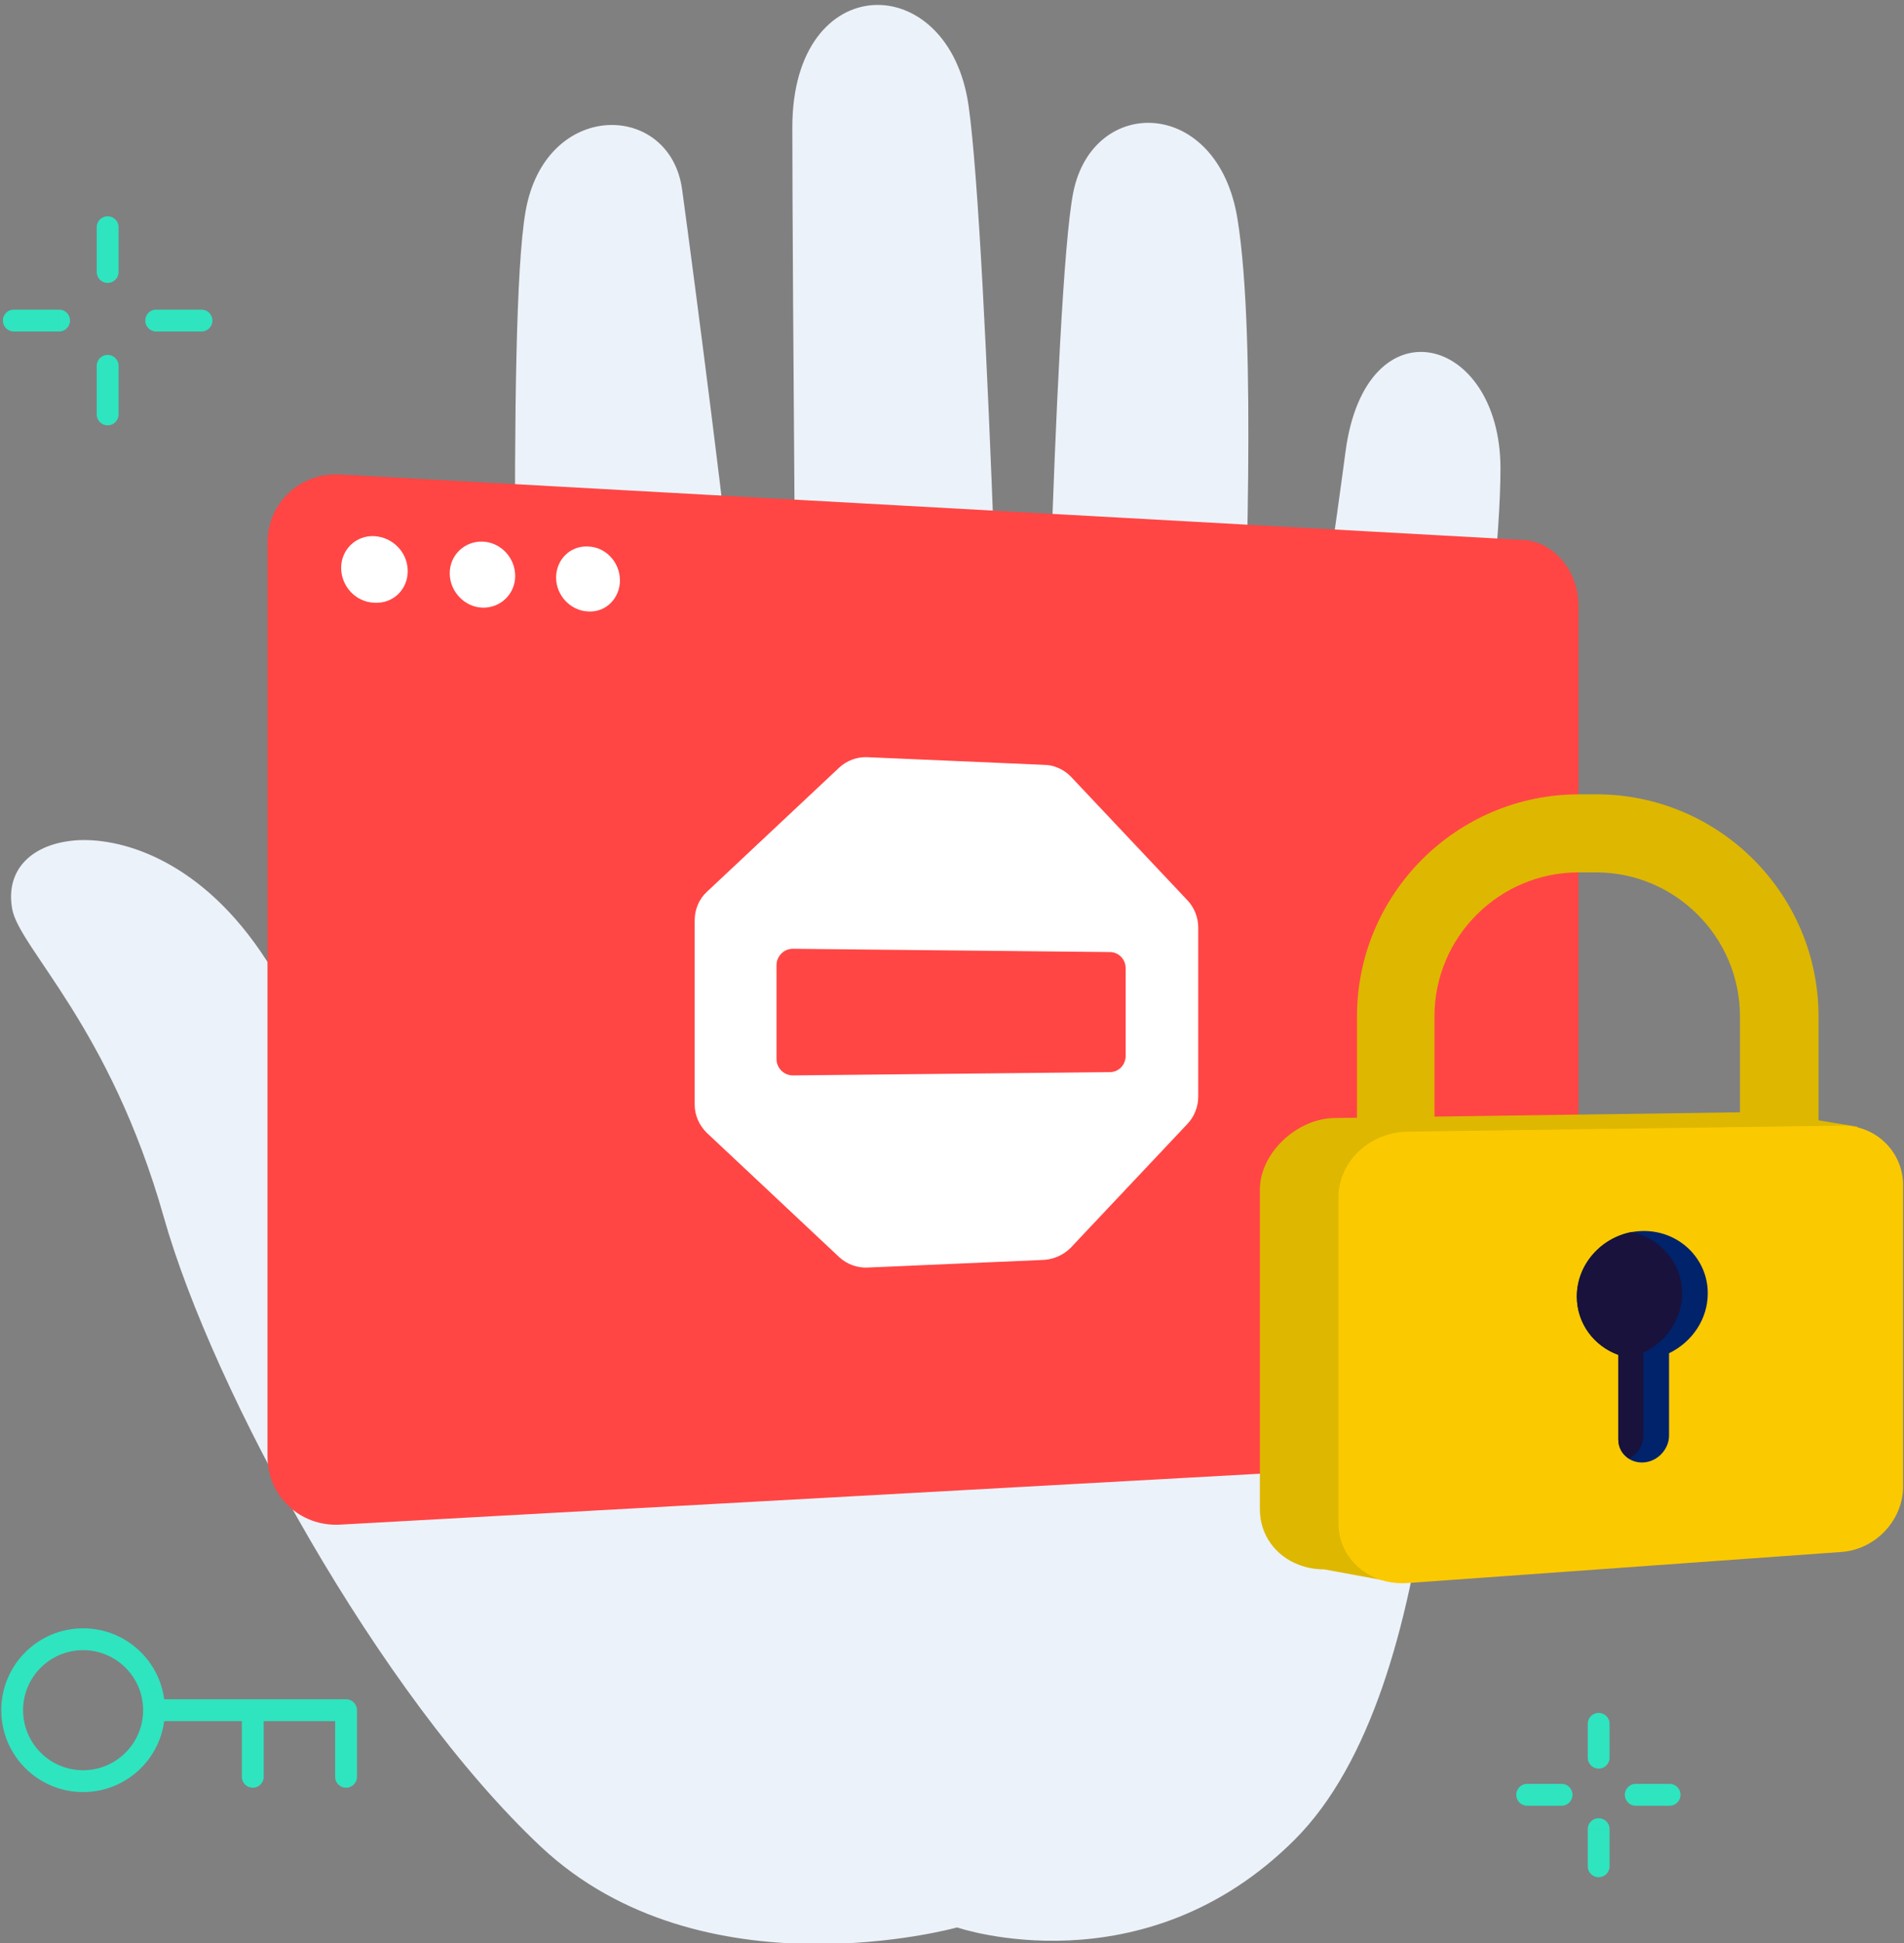 <svg viewBox="0 0 349 356" fill="none"
    xmlns="http://www.w3.org/2000/svg">
    <rect x="0" y="0" width="349" height="356" fill="#808080" stroke="none"/>
    <path d="M275.033 85.83c0 24.7-9.9 83.9-9.9 117.1 0 33.2 0 106.3-27.8 134.1-27.8 27.8-61.9 16.1-61.9 16.1s-46.7 13-76.3-14.8c-29.6-27.8-60.1-83.5-69.1-115.3-9.9-35-26.5-49.3-27.8-56.5-1.3-7.2 3.6-12.1 12.1-12.6 8.5-.4 22.9 4 34.5 22 11.6 18 17.5 26 23.8 35.9 6.3 9.9 20.6 23.3 20.6 23.3s.4-44.9 1.3-64.1c.9-19.3-1.8-111.7 1.8-132.3 3.6-20.6 26.5-20.2 28.7-4 2.2 16.1 8.8 66.8 9.8 79.8s3.7 44.4 3.7 44.4l7.6-2.7s-.9-105.8-.9-132.9c0-29.2 28.7-29.2 32.3-4 3.6 25.2 6.7 142.8 6.7 142.8l6.7 2.7s2.2-111.7 5.8-129.6c3.6-17.9 26.5-17.5 30.1 4.9 3.6 22.4 1.3 72.2.9 94.2s-.9 43.5-.9 43.5l5.4 4s11-73.3 14.4-99.1c3.7-27.8 28.4-21.5 28.4 3.1z" fill="#ECF2F9"/>
    <path d="M279.233 267.33l-216.9 12c-7.3.4-13.3-5.2-13.3-12.5V99.43c0-7.3 6-12.9 13.3-12.5l216.9 12c5.6.3 10.1 5.7 10.1 12v144.4c0 6.3-4.5 11.7-10.1 12z" fill="#FF4645"/>
    <path d="M191.333 140.128l-32.3-1.4c-1.9-.1-3.8.6-5.2 1.9l-24.3 22.8c-1.4 1.3-2.2 3.2-2.2 5.2v33.7c0 2 .8 3.8 2.2 5.2l24.3 22.8c1.4 1.3 3.3 2 5.2 1.9l32.3-1.4c1.8-.1 3.6-.9 4.9-2.2l21.5-22.8c1.2-1.3 1.9-3.1 1.9-4.9v-31c0-1.8-.7-3.6-1.9-4.9l-21.5-22.8c-1.3-1.3-3.1-2.1-4.9-2.1z" fill="#fff"/>
    <path d="M203.433 196.428l-58.1.6c-1.6 0-3-1.3-3-3v-17.2c0-1.6 1.3-3 3-3l58.1.6c1.6 0 2.9 1.3 2.9 3v16c0 1.7-1.3 3-2.9 3z" fill="#FF4645"/>
    <path fill-rule="evenodd" clip-rule="evenodd" d="M74.733 104.63c0 3.4-2.7 6-6.1 5.8-3.4-.1-6.1-3-6.1-6.4 0-3.4 2.8-6 6.1-5.8 3.4.2 6.1 3 6.1 6.4zm19.7.9c0 3.3-2.7 5.9-6 5.8-3.3-.1-6-3-6-6.3s2.7-5.9 6-5.8c3.3.1 6 2.9 6 6.3zm13.4 6.498c3.2.2 5.8-2.4 5.8-5.7 0-3.3-2.6-6.1-5.8-6.2-3.3-.2-5.9 2.4-5.9 5.7 0 3.3 2.7 6.1 5.9 6.2z" fill="#fff"/>
    <path fill-rule="evenodd" clip-rule="evenodd" d="M248.733 248.231h84.6v-62c0-22.5-18.3-40.7-40.7-40.7h-3.2c-22.5 0-40.7 18.3-40.7 40.7v62zm70.2-14.3h-56v-47.7c0-14.6 11.9-26.4 26.4-26.4h3.2c14.6 0 26.4 11.9 26.4 26.4v47.7z" fill="#DEB700"/>
    <path d="M340.533 206.43s-16.3-2.7-17.3-2.7l-78.6 1.1c-7 .1-13.7 6.5-13.7 13.1v58.6c0 4.7 2.9 8.5 7 10.1 1.5.6 3.1.9 4.8.9l12.5 2.3 7.6-3.7 60.4-4.3c6.2-.4 11.2-5.8 11.2-11.9v-43.3l6.1-20.2z" fill="#DEB700"/>
    <path d="M337.633 284.332l-79.6 5.7c-7 .5-12.7-4.4-12.7-11v-59.6c0-6.6 5.7-12 12.7-12.1l79.6-1.1c6.2-.1 11.2 4.8 11.2 10.9v55.4c-.1 6-5 11.3-11.2 11.8z" fill="#FBC900"/>
    <path d="M313.033 236.931c0-6.3-5.2-11.4-11.7-11.4-6.7 0-12.3 5.4-12.3 12 0 5 3.2 9.1 7.6 10.7v15.5c0 2.5 2.1 4.4 4.7 4.2 2.6-.2 4.6-2.5 4.6-4.9v-15.1c4.3-2.1 7.1-6.3 7.1-11z" fill="#00236B"/>
    <path d="M308.333 236.93c0-5.5-4-10.1-9.3-11.2-5.6 1.1-10 6-10 11.8 0 5 3.2 9.1 7.6 10.7v15.5c0 1.5.8 2.8 2 3.5 1.6-.9 2.6-2.5 2.6-4.3v-15.1c4.2-2 7.1-6.2 7.1-10.9z" fill="#18123D"/>
    <path d="M21.733 41.629a2 2 0 0 0-4 0h4zm-4 8.2a2 2 0 1 0 4 0h-4zm4 17.198a2 2 0 0 0-4 0h4zm-4 8.9a2 2 0 1 0 4 0h-4zm19.2-15.197a2 2 0 0 0 0-4v4zm-8.3-4a2 2 0 1 0 0 4v-4zm-17.8 4a2 2 0 0 0 0-4v4zm-8.3-4a2 2 0 1 0 0 4v-4zm15.2-15.101v8.2h4v-8.2h-4zm0 25.398v8.9h4v-8.9h-4zm19.2-10.297h-8.3v4h8.3v-4zm-26.1 0h-8.3v4h8.3v-4zm284.2 259.098a2 2 0 0 0-4 0h4zm-4 6.2a2 2 0 1 0 4 0h-4zm4 13.1a2 2 0 0 0-4 0h4zm-4 6.8a2 2 0 1 0 4 0h-4zm15-11.1a2 2 0 0 0 0-4v4zm-6.2-4a2 2 0 0 0 0 4v-4zm-13.6 4a2 2 0 0 0 0-4v4zm-6.3-4a2 2 0 0 0 0 4v-4zm11.1-11v6.2h4v-6.2h-4zm0 19.3v6.8h4v-6.8h-4zm15-8.3h-6.2v4h6.2v-4zm-19.8 0h-6.3v4h6.3v-4z" fill="#2EE5C0"/>
    <path clip-rule="evenodd" d="M15.233 326.328c7.18 0 13-5.82 13-13s-5.82-13-13-13-13 5.82-13 13 5.82 13 13 13z" stroke="#2EE5C0" stroke-width="4" stroke-linecap="round" stroke-linejoin="round"/>
    <path d="M28.233 311.328a2 2 0 0 0 0 4v-4zm35.2 2h2a2 2 0 0 0-2-2v2zm-2 12.2a2 2 0 1 0 4 0h-4zm-17.1 0a2 2 0 1 0 4 0h-4zm4-12.2a2 2 0 0 0-4 0h4zm-20.1 2h35.2v-4h-35.2v4zm33.2-2v12.2h4v-12.2h-4zm-13.1 12.2v-12.2h-4v12.2h4z" fill="#2EE5C0"/>
</svg>
